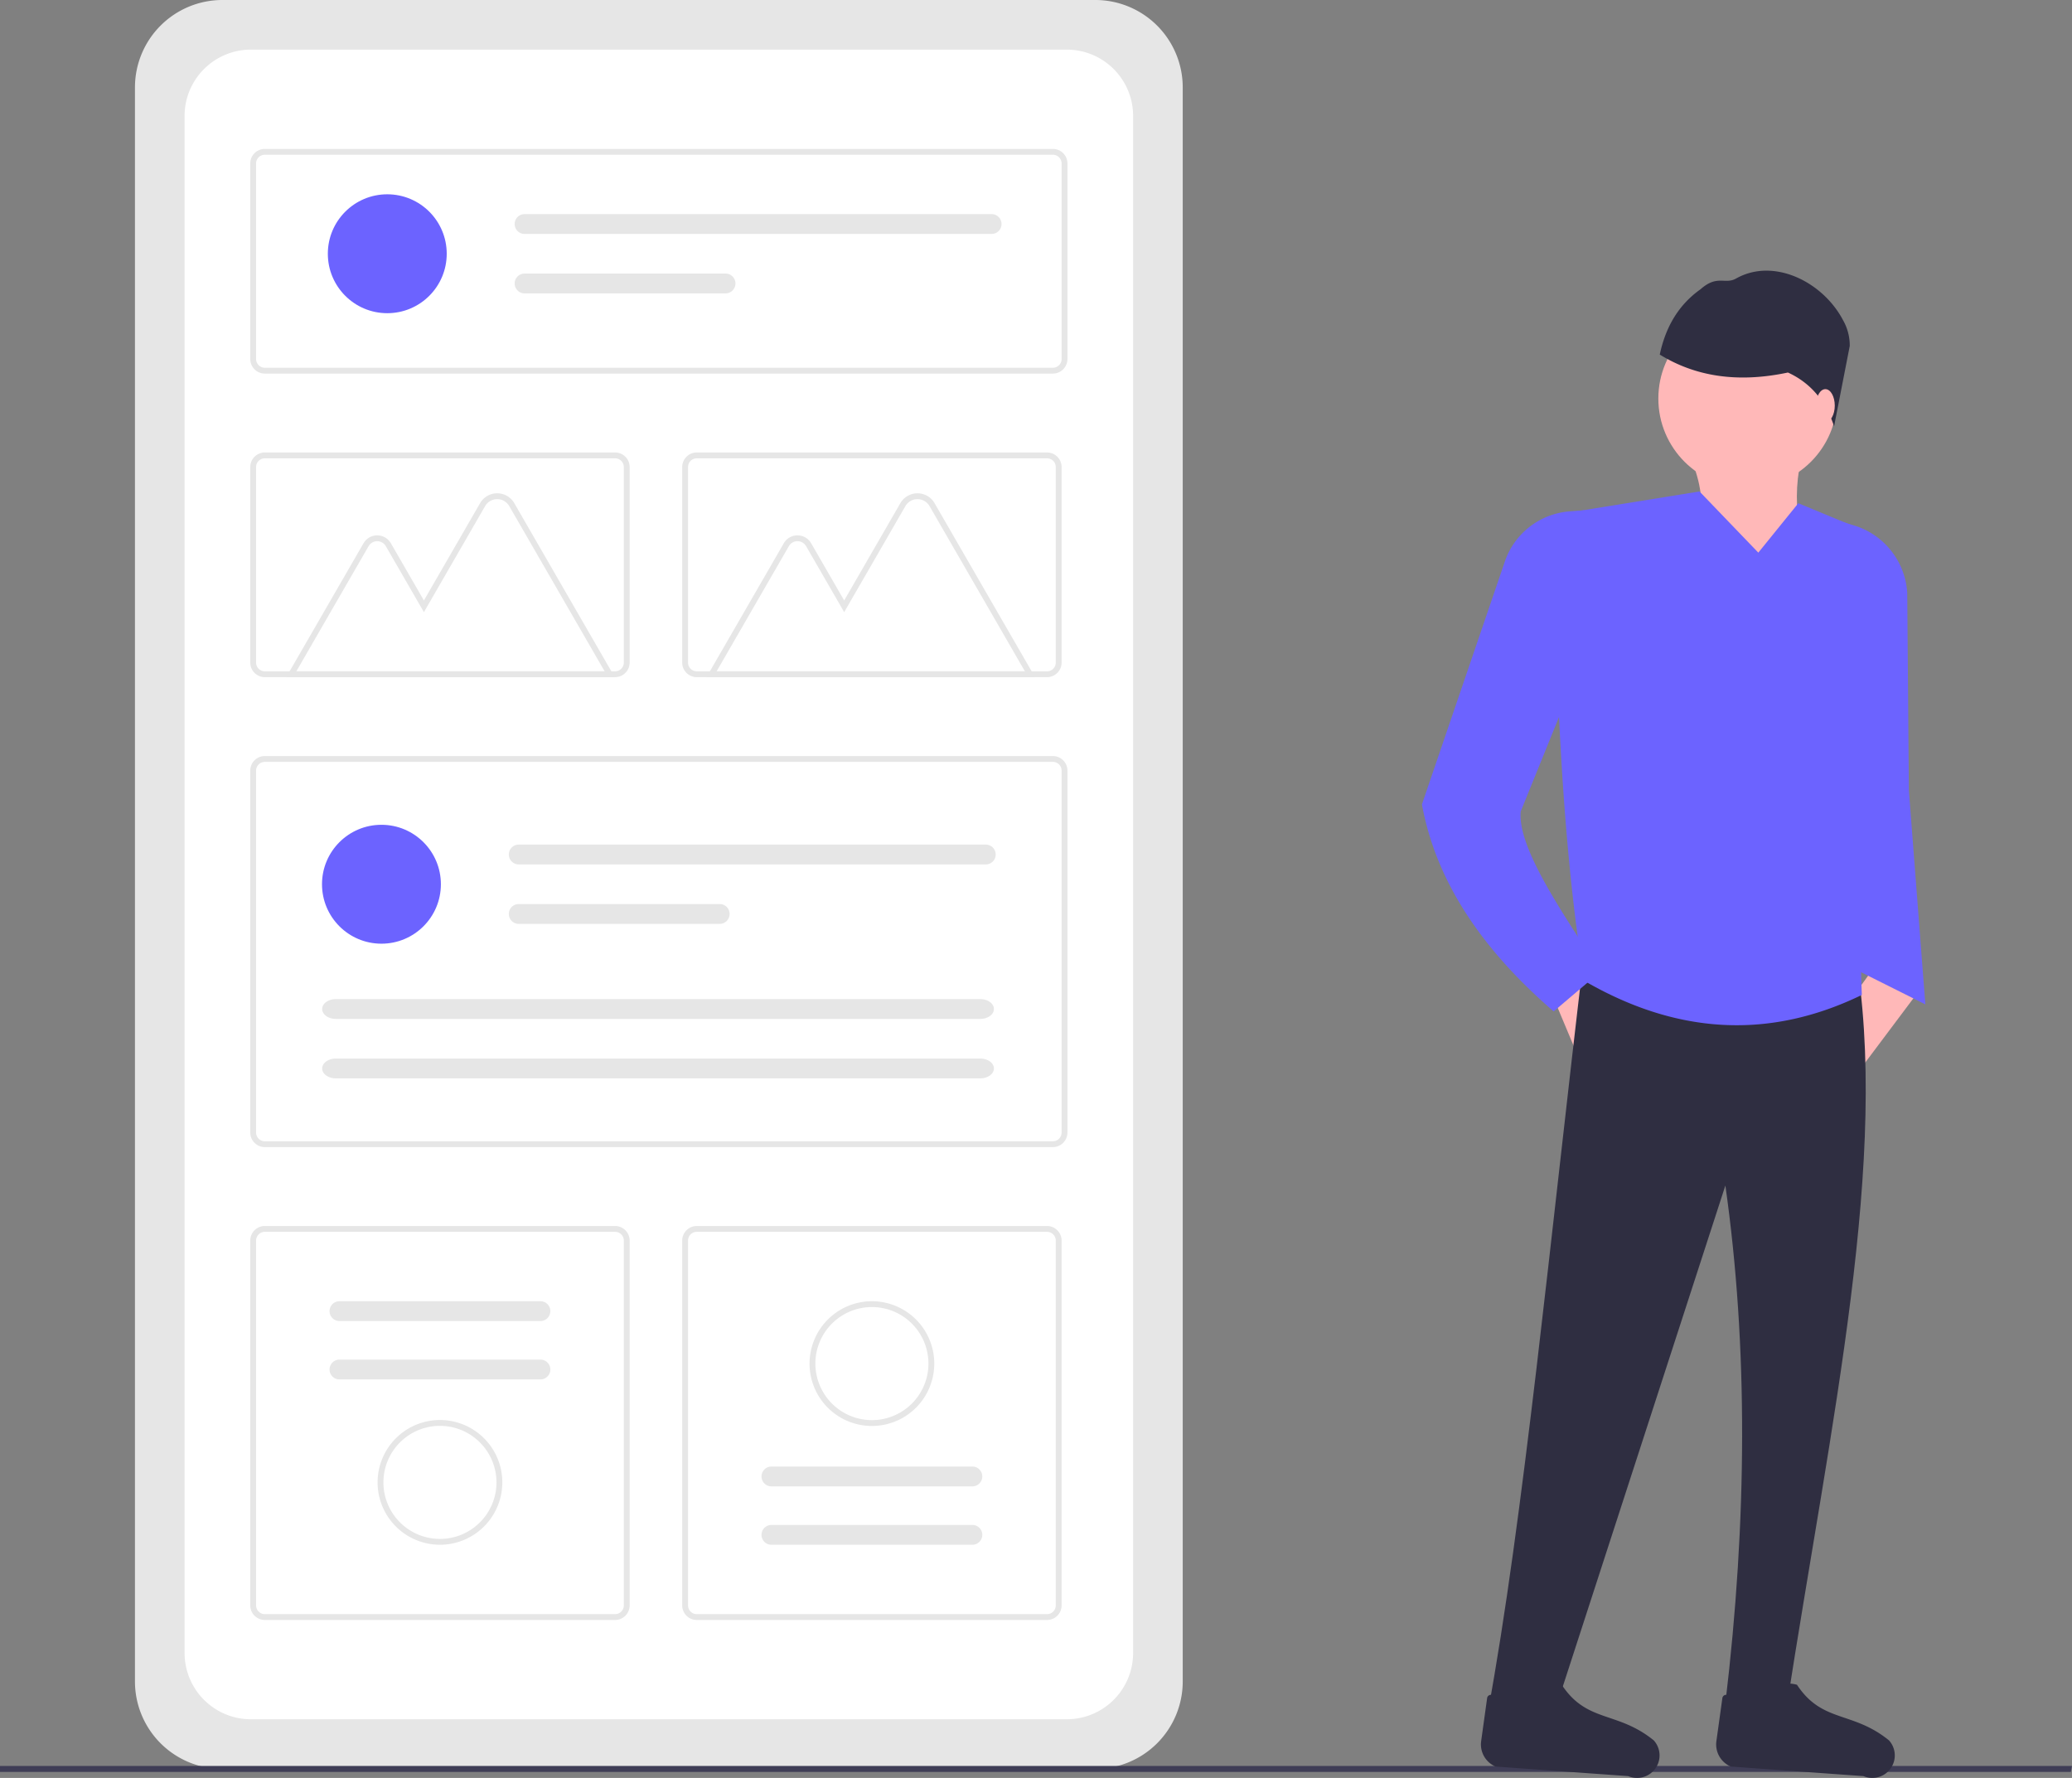 <svg data-name="Layer 1" xmlns="http://www.w3.org/2000/svg" width="757.964" height="650.306"><rect width="100%" height="100%" fill="#808080" stroke="none"/><path d="M81.316 0A31.982 31.982 0 0049.37 31.946v583.109A31.982 31.982 0 0081.316 647h319.397a31.982 31.982 0 0031.946-31.945V31.945A31.982 31.982 0 00400.713 0z" fill="#e6e6e6"/><path d="M91.757 18.15a24.264 24.264 0 00-24.236 24.237v562.226a24.264 24.264 0 0024.236 24.237h298.515a24.264 24.264 0 0024.237-24.237V42.387a24.264 24.264 0 00-24.237-24.237z" fill="#fff"/><path d="M385.149 136.647H96.88a5.345 5.345 0 01-5.338-5.338V59.802a5.345 5.345 0 015.338-5.338h288.268a5.345 5.345 0 015.338 5.338v71.507a5.345 5.345 0 01-5.338 5.338zM96.88 56.599a3.206 3.206 0 00-3.203 3.203v71.507a3.206 3.206 0 003.203 3.203h288.268a3.206 3.206 0 003.203-3.203V59.802a3.206 3.206 0 00-3.203-3.203zM385.149 419.576H96.88a5.345 5.345 0 01-5.338-5.338V281.874a5.345 5.345 0 015.338-5.338h288.268a5.345 5.345 0 015.338 5.338v132.364a5.345 5.345 0 01-5.338 5.338zM96.88 278.671a3.206 3.206 0 00-3.203 3.203v132.364a3.206 3.206 0 003.203 3.203h288.268a3.206 3.206 0 003.203-3.203V281.874a3.206 3.206 0 00-3.203-3.203zM383.013 247.683H254.894a5.345 5.345 0 01-5.338-5.338v-71.507a5.345 5.345 0 015.338-5.338h128.12a5.345 5.345 0 015.338 5.338v71.507a5.345 5.345 0 01-5.339 5.338zm-128.119-80.048a3.206 3.206 0 00-3.203 3.203v71.507a3.206 3.206 0 003.203 3.203h128.12a3.206 3.206 0 003.202-3.203v-71.507a3.206 3.206 0 00-3.203-3.203zM225 592.536H96.88a5.345 5.345 0 01-5.337-5.338v-133.43a5.345 5.345 0 015.338-5.34H225a5.345 5.345 0 015.338 5.34v133.43a5.345 5.345 0 01-5.339 5.338zM96.88 450.564a3.206 3.206 0 00-3.202 3.203v133.431a3.206 3.206 0 003.203 3.203H225a3.206 3.206 0 003.202-3.203v-133.43a3.206 3.206 0 00-3.203-3.204zM383.013 592.536H254.894a5.345 5.345 0 01-5.338-5.338v-133.43a5.345 5.345 0 015.338-5.34h128.12a5.345 5.345 0 015.338 5.34v133.43a5.345 5.345 0 01-5.339 5.338zM254.894 450.564a3.206 3.206 0 00-3.203 3.203v133.431a3.206 3.206 0 003.203 3.203h128.12a3.206 3.206 0 003.202-3.203v-133.43a3.206 3.206 0 00-3.203-3.204z" fill="#e6e6e6"/><circle cx="139.537" cy="323.425" r="21.745" fill="#6c63ff"/><path d="M189.758 308.929a3.624 3.624 0 100 7.248h170.856a3.624 3.624 0 000-7.248zM189.758 330.674a3.624 3.624 0 100 7.248h73.52a3.624 3.624 0 000-7.248zM122.857 365.438c-2.757 0-5 1.626-5 3.625s2.243 3.624 5 3.624h235.73c2.756 0 5-1.626 5-3.624s-2.244-3.625-5-3.625zM122.857 387.184c-2.757 0-5 1.626-5 3.624s2.243 3.624 5 3.624h235.73c2.756 0 5-1.626 5-3.624s-2.244-3.624-5-3.624z" fill="#e6e6e6"/><circle cx="141.672" cy="92.812" r="21.745" fill="#6c63ff"/><path d="M191.893 78.315a3.624 3.624 0 000 7.248H362.75a3.624 3.624 0 100-7.248zM191.893 100.06a3.624 3.624 0 000 7.248h73.52a3.624 3.624 0 100-7.248zM224.887 247.696H104.7l28.284-48.99a5.776 5.776 0 0110.004 0l12.082 20.928 20.545-35.584a7.231 7.231 0 0112.525 0zm-116.489-2.135h112.79l-34.897-60.443a5.095 5.095 0 00-8.826 0l-22.394 38.787-13.933-24.131a3.64 3.64 0 00-6.304 0zM378.63 247.696H258.441l28.284-48.99a5.776 5.776 0 0110.004 0l12.083 20.928 20.545-35.584a7.231 7.231 0 0112.525 0zm-116.49-2.135h112.791l-34.898-60.443a5.095 5.095 0 00-8.826 0l-22.394 38.787-13.932-24.131a3.64 3.64 0 00-6.305 0z" fill="#e6e6e6"/><path d="M225 247.683H96.88a5.345 5.345 0 01-5.337-5.338v-71.507a5.345 5.345 0 015.338-5.338H225a5.345 5.345 0 015.338 5.338v71.507a5.345 5.345 0 01-5.339 5.338zM96.88 167.635a3.206 3.206 0 00-3.202 3.203v71.507a3.206 3.206 0 003.203 3.203H225a3.206 3.206 0 003.202-3.203v-71.507a3.206 3.206 0 00-3.203-3.203zM124.18 475.945a3.624 3.624 0 100 7.248h73.52a3.624 3.624 0 000-7.248zM124.18 497.298a3.624 3.624 0 100 7.248h73.52a3.624 3.624 0 000-7.248zM160.94 565.02a22.813 22.813 0 1122.814-22.812 22.839 22.839 0 01-22.813 22.813zm0-43.49a20.678 20.678 0 1020.678 20.678 20.702 20.702 0 00-20.677-20.678zM355.714 565.02a3.624 3.624 0 000-7.248h-73.52a3.624 3.624 0 000 7.249zM355.714 543.667a3.624 3.624 0 000-7.248h-73.52a3.624 3.624 0 000 7.248zM318.953 475.945a22.813 22.813 0 11-22.812 22.813 22.839 22.839 0 0122.812-22.813zm0 43.49a20.678 20.678 0 10-20.677-20.677 20.702 20.702 0 0020.677 20.677z" fill="#e6e6e6"/><path fill="#3f3d56" d="M757.569 648.109H0v-2.181h757.964l-.395 2.181z"/><path fill="#ffb8b8" d="M593.304 358.754l-14.629 30.979-11.187-26.676 14.629-9.466 11.187 5.163zM675.484 367.79l4.733 23.664 20.653-27.537-16.35-8.605-9.036 12.478z"/><path d="M653.54 624.657c-8.347 5.942-16.291 8.928-22.373-1.72 7.996-66.897 8.332-130.597 0-189.317l-63.679 196.2-23.234-3.442c12.989-70.306 22.909-174.086 35.282-277.95l98.96-.86c13.112 74.89-8.722 172.262-24.955 277.09z" fill="#2f2e41"/><path d="M595.63 649.646l-48.545-3.502a8.796 8.796 0 01-5.26-9.3l2.186-15.74a1.395 1.395 0 012.64-.403c3.12 6.219 8.165 6.452 15.293.2 1.565-4.17 4.53-5.985 9.354-4.677 9.251 14.04 20.315 9.48 33.686 20.362a8.227 8.227 0 01-2.093 12.663 8.227 8.227 0 01-7.262.397zM681.682 649.646l-48.545-3.502a8.796 8.796 0 01-5.26-9.3l2.186-15.74a1.395 1.395 0 012.64-.403c3.121 6.219 8.165 6.452 15.294.2 1.564-4.17 4.53-5.985 9.354-4.677 9.25 14.04 20.314 9.48 33.685 20.362a8.227 8.227 0 01-2.092 12.663 8.227 8.227 0 01-7.262.397z" fill="#2f2e41"/><circle cx="639.342" cy="145.774" r="32.7" fill="#ffb8b8"/><path d="M662.576 208.592h-49.91c13.832-15.684 12.007-33.096 0-51.631h49.91c-6.84 15.502-7.181 32.627 0 51.631z" fill="#ffb8b8"/><path d="M681.078 363.917c-33.748 16.388-67.596 14.535-101.542-5.163-7.491-46.026-10.301-101.788-11.088-161.76a9.982 9.982 0 018.385-9.992l44.868-7.237 21.514 22.373 14.629-18.07 19.357 8.01a8.734 8.734 0 015.385 8.374c-2.107 60.756-3.152 117.366-1.508 163.465z" fill="#6c63ff"/><path d="M670.925 155.946c-3.003-9.179-8.51-15.86-16.877-19.69-18.802 3.995-34.154 1.27-46.882-6.564 2.09-9.861 6.69-18.075 14.926-23.902 6.162-5.444 8.874-1.599 13.001-3.924 13.774-7.76 31.724 1.215 39.09 15.203a18.711 18.711 0 012.48 9.468z" fill="#2f2e41"/><path d="M704.312 367.36l-25.816-12.908-4.303-163.5 4.123 1.268a27.518 27.518 0 0119.377 24.678l.595 72.154zM585.56 355.312l-17.211 14.63c-25.293-21.881-42.864-46.574-48.19-75.727l30.331-88.827a27.215 27.215 0 0123.745-18.346l5.3-.393-3.872 62.388-19.362 47.76c-1.207 12.798 14.208 35.768 29.258 58.515z" fill="#6c63ff"/><ellipse cx="667.74" cy="148.356" rx="3.442" ry="6.024" fill="#ffb8b8"/></svg>